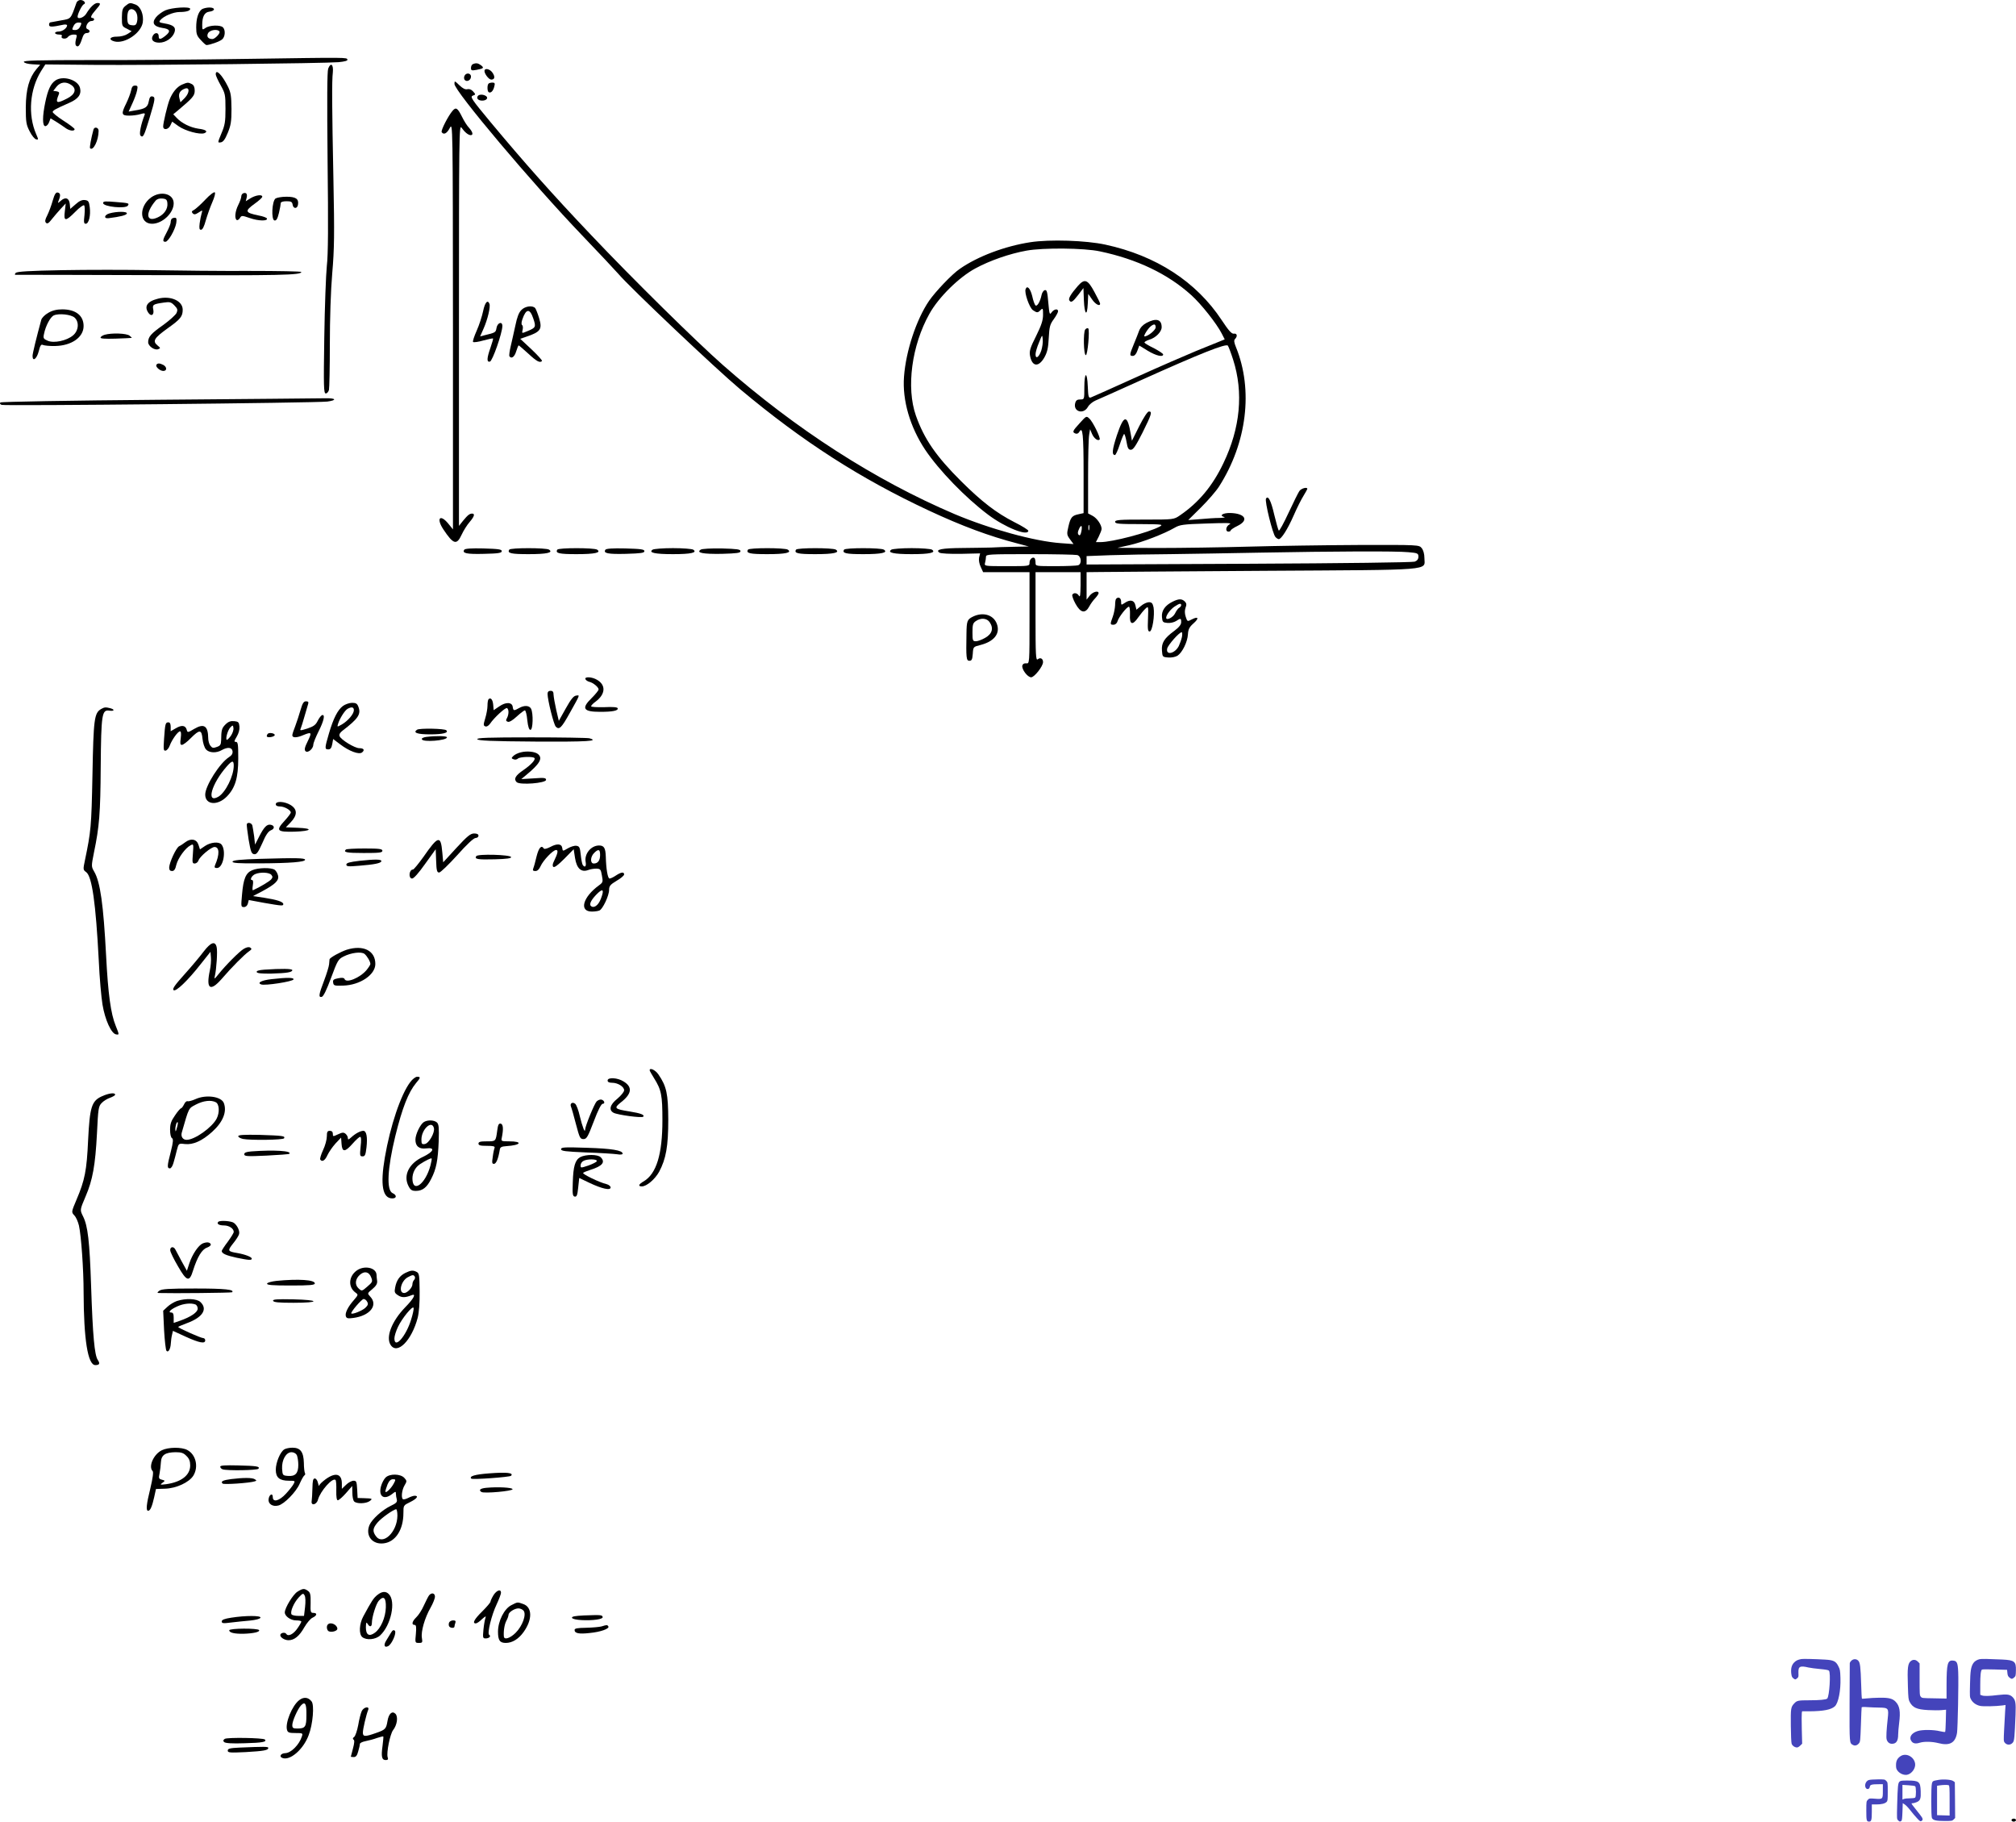 <svg xmlns="http://www.w3.org/2000/svg" version="1.0" width="1342.678pt" height="1213pt" viewBox="0 0 1342.678 1213" preserveAspectRatio="xMidYMid meet">
<g transform="translate(-13.322,1213) scale(0.1,-0.1)" fill="#000000" stroke="none">
<path d="M643 12113 c-40 -113 -35 -107 -104 -119 -35 -7 -67 -12 -71 -13 -5 -1 -8 -8 -8 -16 0 -16 18 -16 98 1 12 2 22 0 22 -5 0 -18 -31 -41 -56 -41 -13 0 -24 -4 -24 -10 0 -5 12 -10 26 -10 14 0 23 -4 19 -10 -11 -18 27 -24 40 -7 7 10 24 17 38 17 24 0 25 -2 16 -32 -5 -21 -5 -36 1 -42 13 -13 25 0 40 47 8 26 17 37 31 37 22 0 26 18 5 26 -21 8 1 54 26 54 10 0 18 5 18 10 0 6 -4 10 -10 10 -18 0 -11 18 20 53 35 40 37 47 12 47 -19 0 -47 -26 -75 -72 -16 -26 -57 -39 -57 -19 0 19 30 79 42 83 17 6 0 28 -23 28 -11 0 -22 -8 -26 -17z m25 -158 c-7 -16 -19 -25 -34 -25 -21 0 -23 2 -12 25 7 16 19 25 34 25 21 0 23 -2 12 -25z"/>
<path d="M969 12091 c-20 -16 -23 -28 -24 -77 0 -57 1 -60 33 -75 l32 -17 -27 -18 c-17 -11 -45 -18 -70 -18 -49 1 -60 -21 -17 -32 69 -17 176 55 188 126 8 52 -14 107 -49 120 -35 13 -39 13 -66 -9z m75 -52 c5 -14 6 -38 2 -53 -5 -22 -12 -27 -34 -24 -21 2 -28 9 -30 32 -2 15 -1 39 3 53 8 33 46 28 59 -8z"/>
<path d="M1234 12061 c-22 -10 -50 -31 -62 -46 -30 -38 -15 -62 43 -71 52 -7 57 -23 19 -53 -33 -26 -44 -26 -44 -1 0 25 -26 26 -39 2 -15 -27 3 -46 43 -46 43 0 87 30 101 68 12 34 -6 50 -66 60 -36 6 -39 9 -28 22 22 27 87 54 128 54 44 0 71 8 71 21 0 17 -123 9 -166 -10z"/>
<path d="M1477 12068 c-24 -19 -37 -62 -37 -121 0 -44 5 -57 31 -84 16 -18 33 -33 37 -33 22 0 90 24 105 38 20 17 23 62 5 80 -17 17 -89 15 -116 -4 -21 -15 -22 -14 -22 20 0 55 15 84 46 88 42 5 43 28 2 28 -19 0 -42 -6 -51 -12z m118 -148 c7 -11 -30 -50 -47 -50 -29 0 -41 17 -29 39 12 22 64 30 76 11z"/>
<path d="M1780 11738 c-322 -5 -789 -9 -1038 -8 -359 0 -453 -3 -450 -12 3 -8 26 -14 57 -16 l52 -3 -25 -29 c-49 -59 -70 -134 -71 -255 0 -99 3 -116 26 -160 14 -28 33 -51 43 -53 16 -3 16 -2 0 35 -56 129 -43 298 33 420 l28 44 325 -3 c365 -3 1531 10 1628 18 42 4 62 10 59 17 -5 15 13 15 -667 5z"/>
<path d="M3283 11703 c-7 -2 -13 -14 -13 -25 0 -18 4 -19 38 -13 47 9 51 13 28 31 -20 14 -32 16 -53 7z"/>
<path d="M2319 11673 c-7 -19 -8 -208 -4 -618 5 -424 4 -620 -5 -695 -6 -58 -14 -273 -17 -477 -5 -329 -4 -373 10 -373 8 0 17 10 21 23 3 12 6 149 6 303 0 171 6 358 16 475 14 162 15 263 8 614 -10 500 -11 665 -4 724 5 52 -14 68 -31 24z"/>
<path d="M3360 11657 c0 -19 29 -57 45 -57 23 0 27 18 9 45 -17 26 -54 35 -54 12z"/>
<path d="M1570 11635 c0 -8 15 -41 33 -73 30 -54 32 -63 32 -157 0 -86 -4 -109 -27 -163 -26 -63 -26 -63 -5 -60 16 2 29 19 47 63 21 51 25 76 25 160 -1 83 -4 108 -23 147 -39 79 -82 123 -82 83z"/>
<path d="M3226 11623 c-4 -9 -2 -21 3 -26 15 -15 41 0 41 23 0 25 -35 28 -44 3z"/>
<path d="M502 11594 c-31 -21 -50 -62 -67 -144 -20 -95 -20 -160 0 -160 9 0 20 12 25 26 l10 26 38 -23 c20 -13 48 -31 61 -41 25 -19 61 -24 61 -8 0 5 -34 31 -75 57 -41 26 -73 53 -71 58 3 11 24 22 108 59 63 27 85 57 74 101 -14 54 -114 84 -164 49z m106 -30 c38 -26 26 -63 -28 -90 -70 -36 -80 -32 -55 28 5 12 1 17 -15 20 l-22 3 22 28 c25 31 63 36 98 11z"/>
<path d="M3160 11571 c0 -47 519 -663 851 -1009 112 -117 220 -232 239 -254 82 -96 650 -633 813 -770 417 -349 799 -594 1257 -808 221 -103 401 -170 590 -219 l75 -20 -100 -2 c-55 -1 -122 -3 -150 -5 -27 -1 -113 -2 -190 -3 -140 -1 -186 -10 -155 -31 9 -6 68 -9 143 -8 l128 3 -7 -28 c-3 -17 1 -41 11 -62 l16 -35 154 0 155 0 0 -305 c0 -305 0 -305 -22 -302 -14 1 -23 -4 -26 -15 -5 -25 35 -78 59 -78 21 0 79 73 79 101 0 24 -18 33 -35 19 -13 -11 -15 26 -15 284 l0 296 150 0 150 0 0 -87 c-1 -65 -3 -83 -11 -70 -11 19 -34 23 -44 7 -3 -6 6 -33 21 -60 34 -62 65 -68 92 -18 9 17 27 42 40 55 12 13 22 28 22 33 0 20 -39 9 -59 -16 l-21 -27 0 92 0 91 88 1 c48 1 542 4 1097 8 1147 7 1065 0 1065 85 0 27 -7 52 -18 66 -18 22 -18 22 -423 21 -222 -1 -550 -6 -729 -11 -179 -5 -449 -9 -600 -9 l-275 1 81 18 c85 19 230 75 299 115 36 21 56 24 215 29 137 5 170 4 153 -5 -26 -13 -31 -49 -8 -49 8 0 15 4 15 8 0 4 20 18 45 30 78 38 52 83 -48 86 -49 1 -77 -17 -40 -27 10 -3 -5 -5 -33 -6 -28 0 -86 -4 -129 -8 l-78 -6 85 84 c47 47 101 109 120 139 186 291 229 643 113 928 -13 32 -15 46 -6 55 18 18 13 39 -8 35 -15 -2 -34 19 -81 90 -169 256 -437 430 -775 503 -129 28 -370 36 -500 16 -169 -26 -350 -94 -469 -177 -52 -35 -162 -151 -205 -213 -85 -125 -154 -333 -167 -505 -12 -158 40 -335 141 -487 92 -137 269 -320 420 -433 112 -84 262 -144 267 -107 1 6 -41 32 -93 58 -121 62 -216 135 -354 272 -167 166 -247 282 -302 438 -65 186 -28 466 90 677 61 110 197 244 307 303 96 52 228 98 340 118 110 20 383 18 489 -5 247 -52 452 -150 608 -291 66 -59 170 -191 203 -256 l20 -39 -37 -15 c-21 -9 -90 -37 -153 -62 -63 -26 -243 -104 -400 -175 -157 -71 -293 -132 -302 -135 -15 -4 -17 5 -20 73 -4 104 -23 99 -23 -6 0 -80 0 -80 -27 -80 -21 0 -29 -6 -34 -25 -14 -56 54 -77 84 -26 9 17 33 36 52 44 19 8 156 69 304 136 391 176 567 246 577 229 5 -7 21 -49 35 -93 70 -219 48 -455 -65 -690 -72 -151 -164 -261 -288 -346 -42 -29 -42 -29 -237 -29 -168 0 -196 -2 -196 -15 0 -13 25 -15 163 -15 153 -1 160 -2 133 -17 -75 -40 -315 -103 -394 -103 l-30 0 19 37 c10 21 19 43 19 51 0 27 -31 72 -60 87 l-30 16 0 242 c0 133 3 259 7 281 l6 38 13 -31 c13 -30 39 -50 51 -38 8 9 -45 119 -69 140 -19 18 -20 18 -63 -30 -49 -53 -52 -61 -29 -70 10 -4 20 1 26 12 22 38 28 -17 28 -276 l0 -266 -32 -7 c-45 -9 -55 -21 -69 -82 -12 -51 -11 -56 11 -86 l23 -31 -84 6 c-174 12 -475 95 -709 194 -530 226 -1054 563 -1541 991 -175 154 -599 571 -880 868 -253 266 -445 482 -669 751 -127 153 -137 168 -118 176 20 7 20 8 2 28 -11 13 -26 18 -38 15 -14 -4 -31 5 -53 26 -32 31 -33 31 -33 9z m4227 -2968 c-3 -10 -5 -4 -5 12 0 17 2 24 5 18 2 -7 2 -21 0 -30z m-52 -13 c-5 -23 -10 -29 -18 -21 -7 7 -7 18 2 37 6 15 14 24 17 21 3 -3 3 -20 -1 -37z m2178 -137 c62 -5 67 -8 67 -30 0 -16 -8 -27 -25 -33 -14 -5 -470 -11 -1105 -14 l-1080 -5 0 28 0 28 158 6 c86 3 267 6 402 7 135 2 403 6 595 10 492 9 908 11 988 3z m-2205 -19 c27 -8 32 -58 6 -68 -9 -3 -76 -6 -150 -6 -134 0 -134 0 -134 23 0 13 -3 26 -6 30 -12 12 -34 -6 -34 -29 0 -24 0 -24 -151 -24 -151 0 -151 0 -145 23 3 12 6 30 6 40 0 16 21 17 293 17 160 0 302 -3 315 -6z"/>
<path d="M1344 11566 c-33 -15 -63 -52 -82 -101 -14 -36 -42 -153 -42 -177 0 -27 35 -22 48 7 l12 25 42 -30 c45 -32 142 -58 172 -47 27 11 11 24 -39 30 -54 8 -111 36 -144 71 l-24 25 28 23 c101 85 115 100 115 134 0 23 -6 37 -19 44 -25 13 -29 12 -67 -4z m20 -88 l-29 -29 -7 27 c-8 31 4 52 37 64 32 12 32 -27 -1 -62z"/>
<path d="M3387 11573 c-10 -9 -9 -51 1 -57 14 -8 30 8 37 37 6 22 4 27 -12 27 -11 0 -23 -3 -26 -7z"/>
<path d="M1006 11526 c-4 -18 -18 -55 -31 -82 -36 -72 -34 -84 18 -84 23 0 57 4 75 10 28 8 33 7 28 -6 -25 -64 -37 -127 -27 -137 17 -17 24 -2 59 113 40 133 41 143 20 148 -13 2 -19 -6 -24 -33 -7 -39 -23 -50 -95 -61 l-39 -7 25 55 c14 30 28 69 31 86 6 28 4 32 -14 32 -15 0 -21 -9 -26 -34z"/>
<path d="M3315 11490 c-10 -16 4 -30 30 -30 29 0 43 19 24 31 -19 12 -46 11 -54 -1z"/>
<path d="M3148 11393 c-29 -33 -80 -132 -73 -143 13 -20 35 -9 54 28 20 37 20 37 21 -1318 l0 -1355 -31 38 c-55 67 -82 36 -33 -38 67 -101 89 -107 122 -35 13 28 37 66 53 84 31 36 37 56 17 56 -17 0 -29 -9 -61 -48 l-27 -34 0 1338 c0 1264 1 1337 17 1314 21 -30 44 -49 61 -50 19 0 14 21 -10 48 -13 13 -34 46 -48 75 -29 58 -40 65 -62 40z"/>
<path d="M756 11268 c-16 -59 -27 -120 -23 -125 21 -21 57 53 57 116 0 23 -28 29 -34 9z"/>
<path d="M1500 10800 c-30 -32 -64 -62 -75 -68 -16 -8 -17 -13 -8 -23 9 -9 18 -8 39 6 27 17 27 17 20 -6 -4 -13 -10 -43 -13 -66 -4 -34 -2 -43 9 -43 10 0 21 22 32 63 10 34 29 88 43 120 15 34 22 61 17 66 -5 5 -33 -16 -64 -49z"/>
<path d="M484 10793 c-9 -32 -25 -75 -36 -97 -15 -29 -17 -41 -8 -50 9 -8 18 -2 38 24 15 19 42 50 60 70 l33 35 -6 -52 c-9 -69 5 -69 70 -3 26 27 53 46 58 43 5 -3 6 -30 3 -64 -6 -49 -4 -59 8 -59 21 0 34 55 27 110 -5 39 -9 45 -33 48 -18 2 -37 -6 -61 -28 l-36 -31 -3 33 c-4 39 -29 49 -60 21 -21 -18 -21 -18 -14 2 14 34 12 49 -6 53 -13 2 -21 -10 -34 -55z"/>
<path d="M1753 10843 c-7 -3 -13 -12 -13 -22 0 -9 -9 -34 -20 -56 -21 -42 -26 -90 -10 -100 5 -3 15 3 21 13 11 18 13 18 66 0 57 -20 121 -21 114 -3 -2 6 -27 15 -55 20 -92 19 -95 29 -26 79 28 20 50 40 50 46 0 17 -43 11 -78 -10 l-32 -20 6 24 c6 25 -3 36 -23 29z"/>
<path d="M1139 10815 c-82 -61 -78 -175 7 -175 68 0 144 71 144 136 0 64 -85 86 -151 39z m109 -38 c4 -37 -20 -74 -63 -94 -78 -37 -87 25 -16 110 10 12 26 17 45 15 26 -2 32 -8 34 -31z"/>
<path d="M1968 10808 c-24 -19 -29 -141 -7 -146 13 -2 20 10 30 50 7 29 12 59 12 66 0 7 15 12 38 12 31 0 38 -4 41 -22 4 -30 32 -30 36 0 6 38 -15 52 -77 52 -32 0 -64 -6 -73 -12z"/>
<path d="M820 10778 c0 -25 151 -40 165 -17 10 16 7 17 -82 24 -70 6 -83 5 -83 -7z"/>
<path d="M862 10709 c-35 -10 -39 -36 -6 -32 80 10 118 20 122 31 5 15 -66 15 -116 1z"/>
<path d="M1277 10673 c-4 -3 -7 -14 -7 -23 0 -9 -11 -38 -25 -64 -29 -54 -31 -66 -10 -66 19 0 64 79 72 124 4 28 2 36 -9 36 -8 0 -18 -3 -21 -7z"/>
<path d="M548 10331 c-218 -4 -300 -9 -310 -18 -6 -7 -8 -13 -2 -13 5 1 421 -1 924 -2 843 -3 980 0 980 21 0 4 -154 7 -342 7 -189 -1 -480 2 -648 5 -168 3 -439 3 -602 0z"/>
<path d="M7311 10225 c-45 -52 -64 -83 -56 -95 11 -18 23 -11 59 36 l35 46 3 -81 c4 -97 22 -113 26 -22 l3 64 25 -36 c22 -33 54 -50 54 -29 0 5 -17 40 -38 78 -45 84 -65 91 -111 39z"/>
<path d="M6964 10205 c-10 -24 25 -123 48 -140 28 -19 33 -19 52 1 15 14 16 11 16 -32 0 -37 -11 -70 -46 -141 -39 -77 -46 -100 -41 -130 13 -76 58 -81 97 -11 18 33 25 62 28 128 4 74 8 90 33 124 16 22 29 46 29 53 0 20 -27 15 -43 -7 -13 -19 -15 -13 -22 65 -6 72 -10 86 -23 83 -9 -2 -19 -17 -22 -33 -9 -44 -30 -79 -41 -68 -5 5 -15 32 -21 61 -13 52 -34 74 -44 47z m104 -410 c-15 -44 -38 -59 -38 -24 0 13 10 48 23 78 22 55 22 55 25 20 2 -19 -3 -52 -10 -74z"/>
<path d="M1185 10141 c-72 -18 -94 -52 -62 -96 19 -25 38 -11 31 24 -7 32 -1 36 69 46 41 6 49 4 71 -18 22 -23 24 -29 15 -51 -6 -13 -47 -50 -90 -81 -81 -57 -99 -78 -99 -114 0 -26 44 -56 67 -46 16 6 16 8 -5 25 -35 29 -22 49 68 114 86 61 100 79 100 124 0 59 -81 95 -165 73z"/>
<path d="M3351 10059 c-7 -34 -26 -93 -43 -131 -17 -38 -28 -72 -24 -75 4 -4 35 0 69 10 33 9 63 15 64 13 2 -1 -6 -29 -17 -61 -25 -71 -26 -98 -4 -93 17 3 82 189 83 236 1 35 -33 24 -39 -12 -5 -30 -7 -31 -82 -49 l-27 -7 23 52 c27 61 47 145 39 165 -12 30 -30 9 -42 -48z"/>
<path d="M3606 10066 c-17 -16 -29 -48 -40 -102 -10 -43 -23 -106 -31 -138 -8 -33 -12 -64 -9 -68 13 -20 34 -5 45 32 7 22 14 40 17 40 2 0 31 -25 64 -55 56 -52 77 -63 91 -49 3 4 -28 38 -69 77 l-76 71 38 13 c98 33 110 50 88 124 -9 30 -21 60 -26 67 -17 20 -67 14 -92 -12z m79 -57 c19 -56 17 -61 -39 -84 -38 -16 -38 -16 -32 9 3 14 2 27 -3 31 -6 3 -6 18 1 38 25 73 50 75 73 6z"/>
<path d="M455 10047 c-23 -13 -43 -33 -47 -47 -32 -118 -58 -223 -58 -240 0 -41 28 -20 41 30 10 40 16 49 28 43 9 -4 45 -8 81 -7 110 2 190 58 190 133 0 70 -53 111 -142 111 -36 0 -66 -7 -93 -23z m175 -32 c32 -29 27 -87 -10 -118 -42 -36 -128 -54 -169 -36 -28 12 -31 17 -25 44 11 56 43 115 66 125 34 15 115 6 138 -15z"/>
<path d="M7769 9980 c-23 -12 -41 -31 -49 -52 -6 -18 -23 -59 -36 -91 -29 -70 -29 -77 -6 -77 11 0 23 13 30 34 l13 35 57 -35 c55 -33 102 -44 102 -24 0 5 -27 23 -59 40 -33 16 -62 33 -65 38 -3 5 12 14 34 21 41 12 80 52 80 82 0 53 -36 63 -101 29z m61 -30 c0 -18 -51 -60 -74 -60 -10 0 21 51 42 68 22 17 32 15 32 -8z"/>
<path d="M7361 9936 c-14 -17 -11 -171 4 -171 12 0 27 167 16 178 -4 4 -13 1 -20 -7z"/>
<path d="M831 9901 c-14 -4 -26 -12 -28 -18 -3 -8 26 -10 99 -8 57 2 105 4 108 5 3 0 -4 7 -14 15 -21 16 -119 19 -165 6z"/>
<path d="M1175 9701 c-8 -13 23 -41 46 -41 25 0 25 26 0 40 -24 12 -38 13 -46 1z"/>
<path d="M1190 9468 c-593 -5 -1049 -13 -1054 -18 -6 -6 -2 -12 8 -16 21 -8 2099 13 2169 22 68 9 58 24 -15 22 -35 -1 -533 -5 -1108 -10z"/>
<path d="M7721 9293 l-49 -98 -7 40 c-23 138 -46 137 -93 -3 -32 -97 -35 -132 -13 -132 5 0 20 32 32 70 13 39 26 70 29 70 4 0 11 -24 16 -52 7 -43 13 -53 29 -53 16 0 33 26 78 115 60 121 66 140 42 140 -9 0 -35 -40 -64 -97z"/>
<path d="M8787 8860 c-7 -10 -40 -76 -72 -145 -32 -69 -61 -122 -65 -118 -4 4 -17 52 -30 105 -22 96 -41 131 -55 108 -10 -16 45 -239 63 -256 7 -8 17 -14 22 -14 17 0 59 66 99 157 22 51 52 110 66 132 14 23 25 43 25 46 0 14 -41 3 -53 -15z"/>
<path d="M3225 8469 c-15 -23 16 -30 131 -27 98 2 119 6 119 18 0 12 -21 15 -122 18 -81 2 -124 -1 -128 -9z"/>
<path d="M3525 8470 c-15 -24 12 -30 128 -30 123 0 167 10 137 30 -20 13 -257 13 -265 0z"/>
<path d="M3845 8470 c-15 -24 12 -30 128 -30 123 0 167 10 137 30 -20 13 -257 13 -265 0z"/>
<path d="M4165 8469 c-15 -23 16 -30 136 -27 102 3 124 6 124 18 0 12 -22 15 -127 18 -85 2 -129 -1 -133 -9z"/>
<path d="M4480 8470 c-30 -20 14 -30 135 -30 121 0 165 10 135 30 -8 5 -69 10 -135 10 -66 0 -127 -5 -135 -10z"/>
<path d="M4800 8470 c-32 -21 14 -30 140 -28 103 3 125 6 125 18 0 12 -22 15 -125 18 -71 1 -131 -2 -140 -8z"/>
<path d="M5115 8470 c-15 -24 12 -30 128 -30 123 0 167 10 137 30 -20 13 -257 13 -265 0z"/>
<path d="M5435 8470 c-15 -24 12 -30 128 -30 123 0 167 10 137 30 -20 13 -257 13 -265 0z"/>
<path d="M5755 8470 c-15 -24 12 -30 128 -30 123 0 167 10 137 30 -20 13 -257 13 -265 0z"/>
<path d="M6070 8470 c-30 -20 14 -30 135 -30 121 0 165 10 135 30 -8 5 -69 10 -135 10 -66 0 -127 -5 -135 -10z"/>
<path d="M7567 8143 c-4 -3 -7 -22 -7 -42 -1 -20 -7 -54 -15 -76 -19 -52 -19 -55 4 -55 12 0 23 9 27 23 8 28 62 97 76 97 5 0 8 -23 7 -52 -4 -68 17 -75 55 -19 15 21 37 48 48 58 20 18 20 18 17 -67 -3 -71 -1 -85 11 -85 18 0 35 108 26 161 -6 27 -12 34 -31 34 -13 0 -37 -11 -53 -25 l-30 -25 -7 30 c-8 35 -36 40 -73 14 -21 -14 -22 -14 -22 10 0 24 -18 35 -33 19z"/>
<path d="M7942 8123 c-49 -24 -74 -60 -70 -102 3 -33 6 -36 36 -39 19 -2 44 4 57 12 32 21 35 20 35 -7 0 -16 -14 -34 -46 -58 -67 -49 -86 -80 -82 -131 3 -42 4 -43 41 -46 23 -2 48 3 63 12 32 22 66 91 69 142 2 34 10 49 36 72 40 35 34 50 -9 28 -31 -16 -31 -16 -42 18 -7 22 -7 41 -1 59 8 20 7 30 -5 42 -20 19 -40 19 -82 -2z m58 -23 c0 -5 -6 -13 -13 -17 -8 -4 -20 -21 -28 -38 -13 -27 -60 -50 -59 -28 1 19 29 56 56 74 32 21 44 24 44 9z m5 -212 c-4 -18 -14 -45 -21 -60 -26 -51 -88 -64 -77 -16 6 24 80 108 96 108 5 0 5 -15 2 -32z"/>
<path d="M6613 8024 c-38 -19 -42 -28 -43 -114 -3 -161 -1 -180 19 -180 16 0 20 8 23 46 3 47 3 47 51 59 86 22 128 70 113 129 -17 69 -91 95 -163 60z m112 -38 c27 -40 16 -77 -30 -103 -22 -13 -50 -23 -62 -23 -21 0 -23 4 -23 59 0 51 3 62 22 75 34 24 75 20 93 -8z"/>
<path d="M4032 7608 c3 -7 14 -15 26 -18 26 -6 62 -36 62 -51 0 -6 -20 -31 -45 -56 -72 -70 -58 -93 55 -93 86 0 122 8 117 24 -2 7 -32 10 -90 7 -49 -1 -87 1 -87 6 0 5 13 19 30 31 66 49 70 110 10 145 -33 20 -84 23 -78 5z"/>
<path d="M3780 7510 c0 -40 41 -205 55 -219 23 -23 38 -8 95 95 69 123 66 116 40 112 -17 -2 -35 -25 -69 -86 l-46 -82 -17 72 c-9 40 -17 85 -18 101 0 20 -5 27 -20 27 -13 0 -20 -7 -20 -20z"/>
<path d="M3387 7474 c-4 -4 -7 -23 -7 -43 0 -20 -7 -58 -15 -84 -13 -43 -13 -49 1 -54 9 -3 21 4 31 18 27 40 103 110 113 104 13 -8 13 -41 0 -66 -9 -15 -7 -21 5 -25 10 -4 32 9 60 35 24 22 49 41 54 41 5 0 13 -29 16 -65 5 -45 12 -65 21 -65 17 0 20 110 4 141 -12 22 -45 24 -80 4 -34 -19 -38 -19 -42 8 -4 32 -46 34 -90 3 l-37 -25 -3 36 c-3 35 -17 51 -31 37z"/>
<path d="M2135 7403 c-9 -32 -25 -80 -35 -107 -11 -27 -20 -55 -20 -62 0 -18 29 -18 73 1 56 23 59 19 30 -40 -21 -42 -24 -58 -15 -67 15 -15 52 16 52 44 0 10 16 50 35 88 36 71 45 115 23 108 -7 -3 -20 -20 -29 -38 -13 -27 -27 -37 -68 -51 -48 -15 -52 -15 -45 0 4 9 15 45 25 80 10 34 21 72 24 82 5 14 1 19 -14 19 -15 0 -23 -12 -36 -57z"/>
<path d="M2417 7429 c-35 -27 -63 -81 -93 -183 -29 -99 -29 -106 -4 -106 14 0 21 9 26 35 l6 34 45 -34 c61 -47 128 -72 148 -55 19 16 11 28 -19 28 -30 0 -122 56 -131 80 -4 12 2 23 20 37 105 80 124 110 105 159 -8 21 -16 26 -42 26 -18 0 -46 -10 -61 -21z m73 -28 c0 -25 -39 -71 -80 -95 -32 -18 -32 -18 -25 5 11 35 44 88 63 99 27 15 42 12 42 -9z"/>
<path d="M807 7409 c-46 -27 -51 -64 -58 -439 -7 -349 -10 -375 -50 -568 -13 -62 -13 -64 9 -80 38 -30 63 -204 83 -587 5 -115 17 -248 25 -295 17 -102 59 -194 91 -198 21 -3 21 -3 -3 57 -33 80 -51 213 -64 466 -18 343 -39 493 -80 562 -19 33 -19 35 -1 126 36 173 43 262 45 572 3 350 8 380 57 373 34 -5 39 7 7 16 -31 8 -40 7 -61 -5z"/>
<path d="M1635 7306 c-25 -25 -28 -37 -29 -106 -1 -29 -6 -36 -29 -44 -24 -9 -31 -7 -43 9 -8 10 -14 33 -14 49 -1 83 -28 101 -94 62 -42 -25 -44 -25 -49 -6 -8 30 -33 34 -72 11 l-35 -20 0 29 c0 20 -5 30 -15 30 -20 0 -22 -8 -29 -108 -5 -74 -4 -83 11 -80 9 2 21 17 27 34 14 38 54 94 68 94 7 0 9 -16 5 -45 -5 -36 -4 -45 8 -45 8 0 35 20 59 45 59 59 72 58 78 -5 3 -28 13 -59 23 -70 21 -24 69 -26 105 -5 39 22 68 19 72 -7 2 -16 -5 -28 -24 -40 -61 -39 -158 -191 -158 -249 0 -69 83 -76 145 -12 55 57 75 124 75 253 0 94 -2 110 -16 110 -13 0 -12 5 6 35 13 22 20 47 18 67 -3 29 -7 33 -35 36 -24 2 -39 -3 -58 -22z m35 -77 c-12 -16 -24 -28 -27 -25 -9 9 8 66 25 83 16 16 17 15 20 -5 2 -12 -6 -36 -18 -53z m20 -197 c0 -69 -54 -178 -102 -207 -84 -49 -47 85 56 202 35 40 46 41 46 5z"/>
<path d="M2911 7271 c-30 -20 2 -31 87 -31 84 0 125 10 108 27 -11 12 -178 15 -195 4z"/>
<path d="M1917 7244 c-4 -4 -7 -11 -7 -16 0 -13 50 -6 53 7 2 12 -36 19 -46 9z"/>
<path d="M2972 7223 c-20 -3 -32 -9 -29 -16 7 -21 167 -8 167 13 0 10 -71 11 -138 3z"/>
<path d="M3312 7208 c4 -10 92 -14 386 -16 348 -2 430 3 360 22 -13 3 -186 6 -386 6 -287 0 -363 -3 -360 -12z"/>
<path d="M3601 7120 c-18 -4 -40 -15 -49 -24 -14 -14 -14 -16 2 -22 9 -4 22 -2 29 5 12 12 103 15 110 3 8 -11 -23 -45 -74 -80 -53 -36 -66 -59 -45 -80 21 -21 196 -7 196 15 0 14 -13 15 -82 10 l-83 -5 30 25 c94 77 115 114 81 142 -19 16 -74 22 -115 11z"/>
<path d="M1970 6775 c0 -10 10 -15 28 -15 29 0 72 -24 72 -41 0 -5 -19 -30 -41 -54 -61 -66 -52 -76 66 -73 115 4 128 22 19 26 l-77 3 31 32 c47 49 47 88 0 117 -40 24 -98 27 -98 5z"/>
<path d="M1777 6643 c-2 -5 4 -51 12 -103 14 -82 19 -95 37 -98 16 -2 26 11 54 73 23 55 40 79 57 86 27 10 26 32 -1 37 -25 5 -44 -15 -76 -77 l-28 -55 -6 54 c-4 30 -10 63 -12 73 -5 17 -29 24 -37 10z"/>
<path d="M3173 6484 l-88 -96 -6 66 c-10 116 -27 112 -125 -29 -33 -46 -64 -84 -70 -85 -27 0 -32 -60 -6 -60 11 0 44 37 87 98 l70 97 3 -77 c2 -66 6 -78 20 -78 9 0 63 52 120 115 64 72 110 115 123 115 10 0 19 7 19 15 0 10 -10 15 -29 15 -24 0 -45 -17 -118 -96z"/>
<path d="M1369 6523 c-13 -10 -32 -23 -43 -28 -20 -11 -65 -108 -66 -142 0 -16 6 -23 19 -23 14 0 22 11 29 43 12 44 59 110 94 128 20 11 21 10 16 -55 -5 -59 -4 -66 12 -66 10 0 21 9 25 20 8 26 84 90 107 90 33 0 35 -49 3 -122 -5 -14 -2 -18 13 -18 42 0 64 116 30 157 -17 20 -72 15 -109 -10 l-34 -23 -10 31 c-12 37 -49 45 -86 18z"/>
<path d="M3798 6490 c-22 -11 -40 -16 -43 -10 -16 25 -33 6 -48 -52 -8 -35 -18 -71 -22 -80 -5 -14 -2 -18 14 -18 14 0 25 11 35 33 17 38 82 107 103 107 16 0 11 -23 -14 -74 -10 -19 -11 -32 -5 -38 7 -7 31 11 73 53 l63 64 9 -58 c11 -70 41 -97 86 -81 14 6 39 10 56 10 27 -1 30 -5 37 -46 8 -42 7 -46 -19 -65 -108 -78 -135 -175 -48 -175 18 0 41 3 50 7 22 8 65 99 65 138 0 25 8 35 50 60 28 16 50 35 50 42 0 19 -20 16 -55 -7 -16 -11 -35 -20 -42 -20 -12 0 -23 62 -25 145 -2 59 -12 75 -45 75 -54 0 -100 -57 -89 -111 5 -29 -6 -39 -20 -18 -4 7 -10 37 -13 68 -5 49 -9 56 -29 59 -13 2 -38 -6 -57 -17 -34 -20 -34 -20 -37 2 -4 29 -34 32 -80 7z m332 -53 c0 -37 -15 -57 -42 -57 -25 0 -24 44 2 70 29 29 40 25 40 -13z m5 -292 c-17 -45 -48 -66 -67 -47 -13 13 7 47 49 87 34 31 40 17 18 -40z"/>
<path d="M2437 6473 c-19 -18 4 -23 118 -23 104 0 125 2 125 15 0 12 -20 15 -118 15 -65 0 -122 -3 -125 -7z"/>
<path d="M3305 6429 c-13 -20 9 -24 123 -21 82 2 112 7 109 15 -5 16 -223 22 -232 6z"/>
<path d="M1866 6411 c-131 -4 -180 -9 -184 -18 -3 -10 37 -13 180 -12 204 1 303 9 303 24 0 12 -59 13 -299 6z"/>
<path d="M2528 6398 c-67 -8 -88 -14 -88 -25 0 -13 13 -14 83 -8 103 8 147 17 150 30 3 14 -41 14 -145 3z"/>
<path d="M1812 6335 c-42 -18 -58 -57 -67 -163 -7 -78 -7 -82 13 -82 12 0 22 9 26 23 l6 24 102 -19 c121 -21 128 -21 128 -8 0 15 -43 29 -127 42 l-75 11 63 33 c86 46 112 72 104 104 -3 14 -13 31 -22 38 -22 16 -110 15 -151 -3z m128 -30 c10 -12 10 -18 -1 -31 -10 -12 -74 -51 -121 -72 -4 -2 -4 13 -1 32 4 23 2 36 -5 36 -18 0 -1 31 22 40 34 14 92 11 106 -5z"/>
<path d="M1489 5793 c-24 -32 -81 -100 -127 -151 -63 -70 -82 -96 -73 -105 14 -14 95 63 184 177 l62 78 3 -37 c2 -20 -1 -59 -7 -86 -27 -125 2 -145 79 -57 66 77 151 162 180 182 20 14 22 18 10 26 -9 6 -24 3 -43 -8 -29 -17 -120 -108 -171 -172 -25 -31 -27 -32 -22 -10 11 46 19 168 12 194 -10 42 -39 32 -87 -31z"/>
<path d="M2443 5806 c-42 -14 -112 -52 -115 -64 0 -4 -2 -19 -3 -33 -1 -14 -16 -63 -33 -108 -36 -94 -39 -114 -16 -109 11 2 32 45 62 126 43 116 48 125 84 143 49 25 118 34 139 17 17 -14 39 -51 39 -67 0 -5 -12 -24 -26 -41 -44 -52 -136 -89 -146 -59 -3 8 -17 10 -42 5 -31 -6 -37 -11 -34 -29 3 -20 8 -22 66 -20 113 3 215 72 215 144 0 89 -80 129 -190 95z"/>
<path d="M1892 5673 c-36 -3 -52 -8 -49 -16 3 -8 32 -11 98 -10 104 3 139 9 139 23 0 10 -73 11 -188 3z"/>
<path d="M1942 5610 c-65 -7 -99 -24 -70 -35 25 -10 211 19 216 33 4 13 -39 14 -146 2z"/>
<path d="M4460 5003 c0 -3 13 -27 29 -52 49 -78 56 -113 56 -281 0 -226 -40 -356 -124 -406 -35 -20 -40 -34 -13 -34 32 0 87 47 115 97 46 86 61 170 61 348 -1 172 -11 221 -66 301 -20 29 -58 47 -58 27z"/>
<path d="M2866 4925 c-63 -82 -134 -293 -170 -504 -31 -182 -15 -271 50 -271 30 0 31 22 2 35 -42 19 -35 162 18 380 47 190 87 291 138 353 31 36 32 42 7 42 -10 0 -31 -16 -45 -35z"/>
<path d="M4180 4935 c0 -10 10 -15 30 -15 38 0 80 -26 80 -50 0 -10 -20 -35 -45 -56 -50 -40 -59 -76 -25 -94 27 -14 188 -36 197 -26 12 12 -16 23 -91 35 -101 16 -106 22 -57 61 73 57 78 102 17 139 -40 25 -106 29 -106 6z"/>
<path d="M812 4830 c-69 -31 -81 -72 -92 -293 -9 -201 -22 -266 -77 -395 -35 -83 -35 -83 -15 -105 12 -12 25 -43 31 -68 15 -67 31 -292 31 -444 1 -315 28 -485 78 -485 28 0 33 10 16 35 -21 33 -33 156 -44 490 -10 302 -22 401 -53 464 -22 45 -23 42 17 136 46 107 64 205 75 418 8 165 10 180 31 202 13 14 38 29 56 35 19 7 34 16 34 21 0 15 -42 10 -88 -11z"/>
<path d="M1435 4811 c-22 -10 -46 -16 -52 -14 -7 3 -18 -7 -24 -21 -7 -14 -16 -26 -20 -26 -4 0 -23 -21 -40 -47 -26 -37 -33 -57 -33 -96 0 -28 5 -52 13 -56 9 -6 8 -25 -8 -89 -25 -96 -26 -112 -6 -112 8 0 18 16 24 38 6 20 16 58 22 83 12 46 12 46 54 41 55 -6 114 21 181 81 72 65 100 134 78 192 -17 44 -119 58 -189 26z m136 -21 c23 -13 26 -68 5 -109 -31 -59 -146 -141 -200 -141 -25 0 -40 22 -32 49 48 167 44 160 94 186 50 26 101 32 133 15z m-260 -171 c-6 -24 -9 -28 -10 -12 -1 24 9 56 16 50 2 -3 0 -20 -6 -38z"/>
<path d="M4107 4796 c-15 -15 -77 -166 -77 -189 -1 -24 -18 20 -35 90 -9 40 -23 77 -31 83 -18 15 -37 2 -28 -19 4 -9 19 -61 33 -116 24 -91 28 -100 50 -100 21 0 29 13 69 118 28 75 50 117 59 117 19 0 11 24 -9 28 -9 2 -22 -4 -31 -12z"/>
<path d="M2957 4659 c-24 -14 -57 -82 -57 -118 0 -44 25 -64 72 -58 62 8 50 -22 -21 -56 -94 -43 -134 -124 -97 -195 13 -26 23 -32 49 -32 44 0 73 22 102 80 34 66 45 123 50 251 3 88 1 111 -11 124 -18 17 -61 19 -87 4z m66 -40 c8 -30 -33 -103 -61 -107 -19 -3 -22 1 -22 30 0 68 69 132 83 77z m-23 -250 c-33 -124 -119 -187 -120 -87 0 38 19 75 49 95 38 25 75 43 79 39 2 -2 -2 -24 -8 -47z"/>
<path d="M3445 4603 c-10 -74 -9 -73 -70 -73 -42 0 -55 -3 -55 -15 0 -12 13 -15 56 -15 43 0 55 -3 51 -14 -3 -7 -9 -34 -12 -60 -6 -38 -5 -46 8 -46 15 0 29 34 39 95 2 16 12 21 43 23 98 6 114 32 19 32 -51 0 -54 1 -49 23 12 58 10 91 -7 95 -13 2 -18 -7 -23 -45z"/>
<path d="M2310 4563 c0 -21 -11 -62 -25 -91 -14 -30 -22 -58 -19 -63 12 -19 32 -7 48 29 10 21 34 56 54 78 l37 39 3 -42 c4 -57 23 -56 74 2 22 25 44 45 50 45 7 0 8 -23 3 -65 -6 -60 -5 -65 13 -65 16 0 20 9 26 59 8 69 0 111 -21 111 -19 0 -53 -18 -80 -43 -19 -17 -23 -18 -23 -5 0 9 -7 21 -15 28 -13 11 -22 10 -50 -3 -34 -16 -35 -16 -35 3 0 13 -7 20 -20 20 -16 0 -20 -7 -20 -37z"/>
<path d="M1720 4564 c0 -6 14 -14 31 -18 51 -10 267 -7 274 4 10 16 -10 18 -162 23 -106 2 -143 0 -143 -9z"/>
<path d="M3870 4478 c0 -13 29 -16 168 -22 92 -3 184 -9 205 -12 22 -4 37 -2 37 4 0 22 -73 34 -237 39 -149 5 -173 4 -173 -9z"/>
<path d="M1808 4463 c-35 -3 -48 -8 -48 -19 0 -14 19 -15 148 -9 81 4 149 9 152 12 21 20 -103 27 -252 16z"/>
<path d="M3998 4425 c-34 -19 -47 -60 -50 -170 -3 -76 -1 -90 13 -93 13 -2 18 9 23 60 l7 64 67 -32 c84 -40 142 -53 142 -31 0 8 -12 18 -27 22 -48 11 -164 68 -156 75 4 4 26 13 48 20 80 25 102 51 69 84 -20 20 -99 20 -136 1z m110 -27 c-2 -6 -28 -19 -56 -29 -51 -17 -52 -17 -52 1 0 11 8 24 18 29 24 15 95 14 90 -1z"/>
<path d="M1587 3994 c-13 -13 5 -24 38 -24 34 0 65 -21 65 -43 0 -7 -18 -36 -40 -66 -22 -29 -40 -57 -40 -61 0 -17 30 -30 99 -45 83 -17 101 -18 101 -6 0 11 -44 28 -95 37 -66 11 -68 15 -30 63 19 23 37 51 40 62 7 20 -10 58 -34 76 -17 13 -93 18 -104 7z"/>
<path d="M1483 3850 c-28 -12 -69 -72 -89 -133 l-16 -49 -35 63 c-19 35 -38 71 -42 79 -12 23 -36 18 -34 -6 1 -12 24 -59 51 -105 59 -103 77 -108 101 -29 29 91 59 140 92 152 16 6 28 15 26 22 -5 15 -27 17 -54 6z"/>
<path d="M2508 3669 c-54 -40 -57 -111 -6 -147 18 -13 17 -15 -11 -48 -41 -46 -62 -89 -54 -110 5 -13 14 -15 50 -10 111 15 166 85 112 142 -20 22 -20 22 14 50 25 21 34 36 32 54 -2 14 -4 33 -4 42 -3 48 -83 64 -133 27z m97 -44 c11 -28 10 -32 -25 -62 -37 -32 -37 -32 -59 -12 -27 25 -22 64 11 92 30 25 59 18 73 -18z m-26 -164 c8 -14 5 -23 -13 -40 -21 -19 -85 -45 -93 -37 -7 7 69 96 82 96 8 0 19 -8 24 -19z"/>
<path d="M2833 3654 c-38 -19 -59 -49 -68 -97 -6 -31 -4 -37 19 -52 25 -17 50 -16 89 0 35 15 17 -21 -41 -80 -90 -93 -131 -199 -97 -251 44 -67 140 29 180 181 9 35 14 100 13 176 -1 105 -3 121 -19 129 -24 13 -39 12 -76 -6z m63 -25 c3 -6 1 -16 -5 -22 -6 -6 -11 -19 -11 -29 0 -22 -34 -58 -55 -58 -40 0 -22 80 24 105 32 17 38 18 47 4z m-25 -287 c-34 -111 -111 -198 -111 -124 0 15 11 50 24 77 27 57 98 144 104 126 2 -6 -5 -42 -17 -79z"/>
<path d="M1976 3601 c-34 -4 -61 -11 -64 -18 -3 -10 33 -13 157 -13 129 0 161 3 161 14 0 24 -109 31 -254 17z"/>
<path d="M1194 3535 c-14 -11 -15 -14 -4 -15 96 -3 484 1 489 5 18 18 -47 25 -245 25 -178 0 -224 -3 -240 -15z"/>
<path d="M1312 3467 c-18 -6 -47 -23 -63 -38 l-29 -27 6 -129 c4 -70 11 -132 16 -138 12 -14 27 12 29 50 1 17 4 42 8 57 l6 26 85 -39 c91 -41 130 -49 130 -24 0 8 -6 15 -14 15 -15 0 -166 67 -166 74 0 2 27 14 60 26 103 38 138 93 88 140 -24 23 -97 26 -156 7z m122 -23 c9 -3 16 -16 16 -28 0 -24 -45 -55 -119 -81 l-41 -14 0 34 c0 25 -4 35 -16 35 -25 0 -5 21 40 41 41 19 91 24 120 13z"/>
<path d="M1952 3468 c4 -10 38 -13 136 -13 180 0 176 19 -4 23 -107 2 -135 0 -132 -10z"/>
<path d="M1211 2473 c-55 -27 -91 -109 -61 -139 6 -6 1 -45 -15 -113 -27 -109 -31 -151 -15 -151 14 0 26 28 40 90 l12 55 60 2 c75 2 161 42 189 87 36 59 17 141 -41 171 -38 20 -126 19 -169 -2z m164 -38 c18 -17 25 -35 25 -63 0 -65 -59 -111 -160 -125 -41 -5 -43 -4 -25 9 19 14 19 15 -4 21 -20 5 -22 10 -15 42 4 20 8 54 9 75 3 48 29 65 98 66 38 0 53 -5 72 -25z"/>
<path d="M2027 2479 c-27 -16 -57 -87 -57 -136 0 -52 25 -73 88 -73 41 0 42 -1 31 -21 -6 -12 -29 -41 -51 -65 -45 -49 -88 -60 -88 -23 0 30 -24 18 -28 -14 -4 -31 27 -52 65 -42 39 9 119 91 142 145 12 27 26 52 31 55 6 4 8 11 4 16 -3 6 -7 36 -7 68 -2 73 -23 101 -76 101 -20 0 -44 -5 -54 -11z m83 -38 c5 -11 10 -40 10 -65 0 -57 -20 -78 -69 -74 -35 3 -36 4 -39 48 -3 58 26 110 63 110 14 0 29 -8 35 -19z"/>
<path d="M1600 2364 c0 -7 7 -15 16 -18 27 -10 232 -7 239 4 10 15 -10 19 -137 22 -84 2 -118 0 -118 -8z"/>
<path d="M3391 2319 c-95 -7 -135 -19 -119 -35 8 -8 256 10 265 19 19 20 -29 25 -146 16z"/>
<path d="M2302 2280 c-23 -17 -43 -36 -43 -43 -1 -6 -4 2 -8 18 -3 17 -13 30 -21 30 -12 0 -15 -15 -16 -65 -1 -36 -3 -74 -5 -85 -6 -34 33 -26 42 9 16 58 98 150 117 131 4 -4 6 -36 5 -71 -1 -43 3 -64 10 -64 7 0 31 21 54 47 l42 48 1 -45 c0 -26 5 -51 12 -58 17 -17 80 -15 104 3 21 16 18 17 -41 19 l-40 1 -3 58 c-3 51 -5 57 -24 57 -12 0 -35 -12 -50 -27 l-28 -27 0 35 c0 66 -42 77 -108 29z"/>
<path d="M2701 2291 c-11 -11 -24 -36 -30 -57 -19 -68 19 -95 73 -53 24 19 26 19 26 2 0 -10 3 -27 6 -38 4 -17 -4 -25 -40 -42 -58 -28 -125 -89 -142 -128 -29 -70 18 -131 94 -122 79 9 132 90 132 202 0 51 0 51 45 73 45 22 59 42 30 42 -9 0 -29 -7 -44 -15 -16 -8 -31 -11 -35 -8 -12 12 -6 62 11 91 17 29 17 31 -1 51 -26 28 -98 29 -125 2z m55 -39 c-17 -33 -56 -70 -56 -53 0 6 7 27 14 46 10 24 22 35 36 35 19 0 20 -2 6 -28z m24 -214 c-1 -111 -98 -202 -144 -136 -23 32 -20 52 11 89 26 31 108 89 125 89 4 0 8 -19 8 -42z"/>
<path d="M1673 2281 c-55 -7 -73 -16 -57 -30 8 -8 182 4 214 15 13 4 13 6 0 14 -16 11 -76 11 -157 1z"/>
<path d="M3373 2223 c-42 -4 -54 -15 -33 -28 18 -11 211 6 207 19 -4 11 -97 16 -174 9z"/>
<path d="M2114 1531 c-29 -18 -84 -108 -84 -138 0 -25 39 -53 75 -53 19 0 35 -3 35 -8 0 -4 -11 -24 -25 -44 -27 -40 -63 -58 -75 -38 -9 14 -40 7 -40 -8 0 -16 29 -34 55 -34 38 0 72 27 105 86 17 29 41 58 55 64 30 14 33 32 5 32 -18 0 -20 6 -18 66 1 55 -2 69 -17 80 -25 18 -34 18 -71 -5z m51 -102 l-7 -59 -38 0 c-22 0 -42 5 -45 10 -11 17 15 77 47 112 27 29 31 31 40 14 6 -10 7 -42 3 -77z"/>
<path d="M3420 1508 c-11 -18 -20 -38 -20 -43 0 -6 -25 -35 -55 -65 -53 -52 -68 -80 -43 -80 7 0 25 12 41 28 25 22 29 23 23 7 -4 -11 -10 -46 -13 -77 -5 -54 -4 -58 15 -58 23 0 38 15 23 24 -14 9 16 132 50 203 16 34 29 69 29 77 0 27 -29 17 -50 -16z"/>
<path d="M2646 1509 c-25 -20 -38 -40 -93 -142 -27 -49 -31 -118 -7 -138 28 -23 89 -17 119 11 73 68 106 227 58 275 -20 21 -46 19 -77 -6z m57 -83 c-2 -67 -34 -140 -73 -168 -38 -28 -60 -15 -60 36 1 33 3 37 11 24 14 -25 29 -22 29 5 0 39 28 128 46 148 33 36 49 20 47 -45z"/>
<path d="M2991 1507 c-6 -8 -21 -38 -35 -68 -13 -30 -36 -65 -50 -78 -28 -27 -34 -51 -12 -51 11 0 13 -13 9 -60 -6 -59 -5 -60 20 -60 24 0 25 3 20 34 -7 42 19 133 58 201 16 28 29 61 29 73 0 24 -22 29 -39 9z"/>
<path d="M3540 1442 c-48 -23 -90 -106 -90 -177 0 -58 12 -75 52 -75 43 0 85 26 118 72 60 83 59 166 -2 187 -39 14 -37 14 -78 -7z m80 -37 c21 -25 -7 -102 -52 -147 -37 -37 -77 -50 -79 -25 -3 36 4 81 17 105 8 15 14 32 14 39 0 17 40 43 66 43 12 0 27 -7 34 -15z"/>
<path d="M4022 1373 c-60 -3 -82 -7 -79 -16 2 -7 28 -13 63 -15 78 -4 146 6 141 21 -4 14 -13 14 -125 10z"/>
<path d="M1673 1358 c-45 -7 -63 -14 -63 -25 0 -13 10 -14 63 -7 34 4 91 10 126 13 38 4 66 11 69 19 5 15 -99 15 -195 0z"/>
<path d="M3124 1325 c-3 -8 -3 -19 1 -25 8 -12 35 -13 35 -1 0 5 3 16 6 25 4 12 0 16 -15 16 -12 0 -24 -7 -27 -15z"/>
<path d="M2317 1313 c-12 -11 -7 -41 7 -46 20 -8 56 3 56 17 0 27 -45 48 -63 29z"/>
<path d="M4140 1300 c-14 -4 -60 -8 -102 -9 -60 -1 -78 -4 -78 -15 0 -22 29 -28 100 -20 74 7 134 29 125 44 -7 11 -10 11 -45 0z"/>
<path d="M1660 1274 c0 -16 35 -24 95 -23 66 2 110 12 104 24 -6 14 -199 13 -199 -1z"/>
<path d="M2736 1256 c-9 -14 -23 -37 -31 -51 -19 -31 -11 -49 14 -36 25 14 57 89 44 102 -8 8 -16 4 -27 -15z"/>
<path d="M2126 809 c-48 -37 -95 -154 -81 -199 5 -17 15 -20 56 -20 48 0 50 -1 43 -22 -17 -55 -72 -111 -111 -112 -30 -1 -43 -23 -19 -32 51 -20 140 57 175 152 28 72 39 202 19 225 -22 28 -52 31 -82 8z m48 -98 c0 -80 -7 -91 -61 -91 -28 0 -33 4 -33 23 0 27 35 105 57 130 28 30 38 14 37 -62z"/>
<path d="M2542 735 c-6 -13 -17 -55 -23 -92 -7 -37 -19 -73 -27 -79 -10 -7 -11 -13 -4 -18 7 -4 6 -22 -4 -59 -7 -28 -14 -53 -14 -54 0 -2 9 -3 20 -3 14 0 22 11 29 38 6 20 11 42 11 49 0 7 17 15 38 19 20 4 55 13 76 21 22 7 40 12 42 10 2 -1 -1 -29 -5 -62 -10 -72 -5 -95 21 -95 15 0 18 5 13 19 -9 30 16 153 36 180 27 34 35 89 16 109 -22 22 -45 1 -53 -48 -9 -53 -14 -58 -77 -80 -73 -26 -87 -25 -87 3 0 24 23 121 35 150 12 28 -30 21 -43 -8z"/>
<path d="M1630 551 c-11 -8 -12 -13 -4 -21 8 -8 53 -11 137 -8 117 3 150 9 134 25 -12 11 -251 15 -267 4z"/>
<path d="M1728 493 c-64 -3 -78 -7 -78 -20 0 -14 14 -15 119 -10 121 7 151 12 151 28 0 9 -26 9 -192 2z"/>
<path d="M13530 10 c0 -5 7 -10 15 -10 8 0 15 5 15 10 0 6 -7 10 -15 10 -8 0 -15 -4 -15 -10z"/>
</g><g transform="translate(1192.678, 1104.638) scale(0.408)"><g transform="translate(-57.707,297.537) scale(0.1,-0.1)" fill="#4444bb" stroke="none">
<path d="M750 2973 c-57 -10 -88 -25 -119 -57 -40 -41 -55 -100 -46 -179 6 -45 12 -61 32 -77 32 -25 35 -25 64 -1 22 17 24 26 21 89 -4 105 24 120 164 87 33 -7 119 -19 190 -25 88 -8 134 -16 144 -26 32 -32 8 -420 -28 -456 -18 -18 -126 -28 -289 -28 -185 0 -206 -4 -250 -52 -55 -58 -58 -82 -55 -363 1 -145 7 -274 13 -293 11 -34 51 -62 89 -62 12 0 35 14 52 31 l31 30 -6 238 c-3 130 -3 249 0 264 l5 27 112 0 c234 1 363 26 423 82 58 54 98 260 91 463 -4 122 -7 138 -34 191 -40 81 -79 100 -217 108 -174 10 -361 14 -387 9z" fill="#4444bb"/>
<path d="M3660 2971 c-42 -9 -83 -34 -103 -65 -39 -59 -50 -127 -54 -343 -5 -206 -5 -212 18 -252 28 -50 78 -86 143 -102 48 -12 257 -8 370 7 l49 7 -7 -104 c-4 -57 -11 -189 -16 -294 -9 -177 -9 -192 8 -214 35 -47 100 -46 136 2 22 29 27 86 42 452 7 191 0 235 -44 283 -45 48 -92 56 -241 38 -146 -18 -229 -20 -265 -6 l-26 10 0 162 c0 156 8 230 27 249 5 5 99 6 210 2 l201 -6 5 -50 c3 -39 11 -56 31 -74 34 -29 48 -29 80 0 24 20 26 30 28 113 4 147 -23 169 -218 179 -242 11 -340 13 -374 6z" fill="#4444bb"/>
<path d="M1565 2945 c-14 -13 -25 -32 -25 -42 0 -10 -1 -297 -3 -638 -2 -677 -3 -662 55 -694 33 -19 73 -7 101 31 18 24 20 51 29 300 5 150 10 278 12 283 2 6 37 8 97 3 52 -3 135 -7 186 -7 154 -2 161 -10 143 -176 -21 -189 -27 -310 -18 -343 12 -45 45 -72 86 -72 71 0 102 46 102 151 0 33 7 118 16 187 24 190 9 280 -58 349 -50 52 -112 67 -263 65 -71 -1 -164 -6 -205 -11 -41 -4 -78 -7 -81 -5 -4 2 -10 108 -13 236 -9 286 -17 352 -47 384 -31 33 -82 32 -114 -1z" fill="#4444bb"/>
<path d="M2542 2944 c-55 -38 -64 -109 -53 -419 6 -186 9 -215 28 -250 50 -95 116 -125 302 -135 75 -4 171 -5 215 -1 l78 7 -4 -178 c-2 -97 -7 -181 -11 -184 -4 -4 -42 1 -85 11 -104 26 -285 27 -363 3 -106 -33 -149 -107 -99 -170 26 -34 68 -41 132 -21 74 23 202 20 308 -7 182 -47 274 5 301 168 12 77 27 831 19 994 -7 152 -20 181 -86 186 -88 7 -103 -51 -104 -401 l0 -219 -201 4 c-197 3 -201 3 -220 27 -18 21 -19 42 -19 283 l0 260 -29 29 c-33 33 -74 38 -109 13z" fill="#4444bb"/>
<path d="M2374 1391 c-55 -34 -79 -78 -79 -147 0 -51 4 -66 27 -96 35 -45 102 -73 153 -64 78 15 146 111 131 188 -20 108 -145 172 -232 119z" fill="#4444bb"/>
<path d="M1853 999 c-39 -11 -66 -56 -61 -101 6 -59 69 -64 76 -6 4 30 34 38 145 38 l67 0 0 -110 c0 -135 -1 -136 -132 -126 -85 6 -89 6 -113 -18 -24 -25 -25 -28 -25 -179 0 -162 4 -177 47 -177 35 0 43 29 43 159 l0 121 73 0 c85 0 141 14 168 41 17 17 19 34 19 169 0 147 -1 152 -25 175 -23 24 -30 25 -137 24 -62 0 -128 -5 -145 -10z" fill="#4444bb"/>
<path d="M2985 1000 c-91 -16 -93 -18 -104 -58 -15 -51 -14 -537 0 -564 19 -36 69 -48 204 -48 121 0 127 1 151 25 l24 24 -2 292 -3 292 -26 19 c-31 23 -161 33 -244 18z m169 -86 c14 -5 16 -37 16 -250 l0 -245 -102 3 -103 3 0 240 0 240 40 6 c57 9 131 10 149 3z" fill="#4444bb"/>
<path d="M2351 971 c-24 -24 -29 -73 -37 -372 -6 -232 -6 -237 15 -258 23 -23 29 -25 51 -11 12 7 16 40 20 150 l5 141 35 -23 c19 -13 59 -55 88 -93 30 -39 78 -96 108 -128 47 -51 56 -57 74 -47 29 16 25 42 -15 92 -19 24 -62 78 -95 121 -61 77 -61 77 -33 77 15 0 46 9 69 19 56 26 67 57 62 179 -6 156 -27 172 -220 172 -93 0 -111 -3 -127 -19z m257 -74 c16 -13 17 -168 0 -185 -7 -7 -41 -12 -84 -12 -40 0 -84 -4 -98 -10 l-26 -10 0 120 0 119 98 -6 c53 -3 103 -10 110 -16z" fill="#4444bb"/>
</g>
</g>
</svg>
